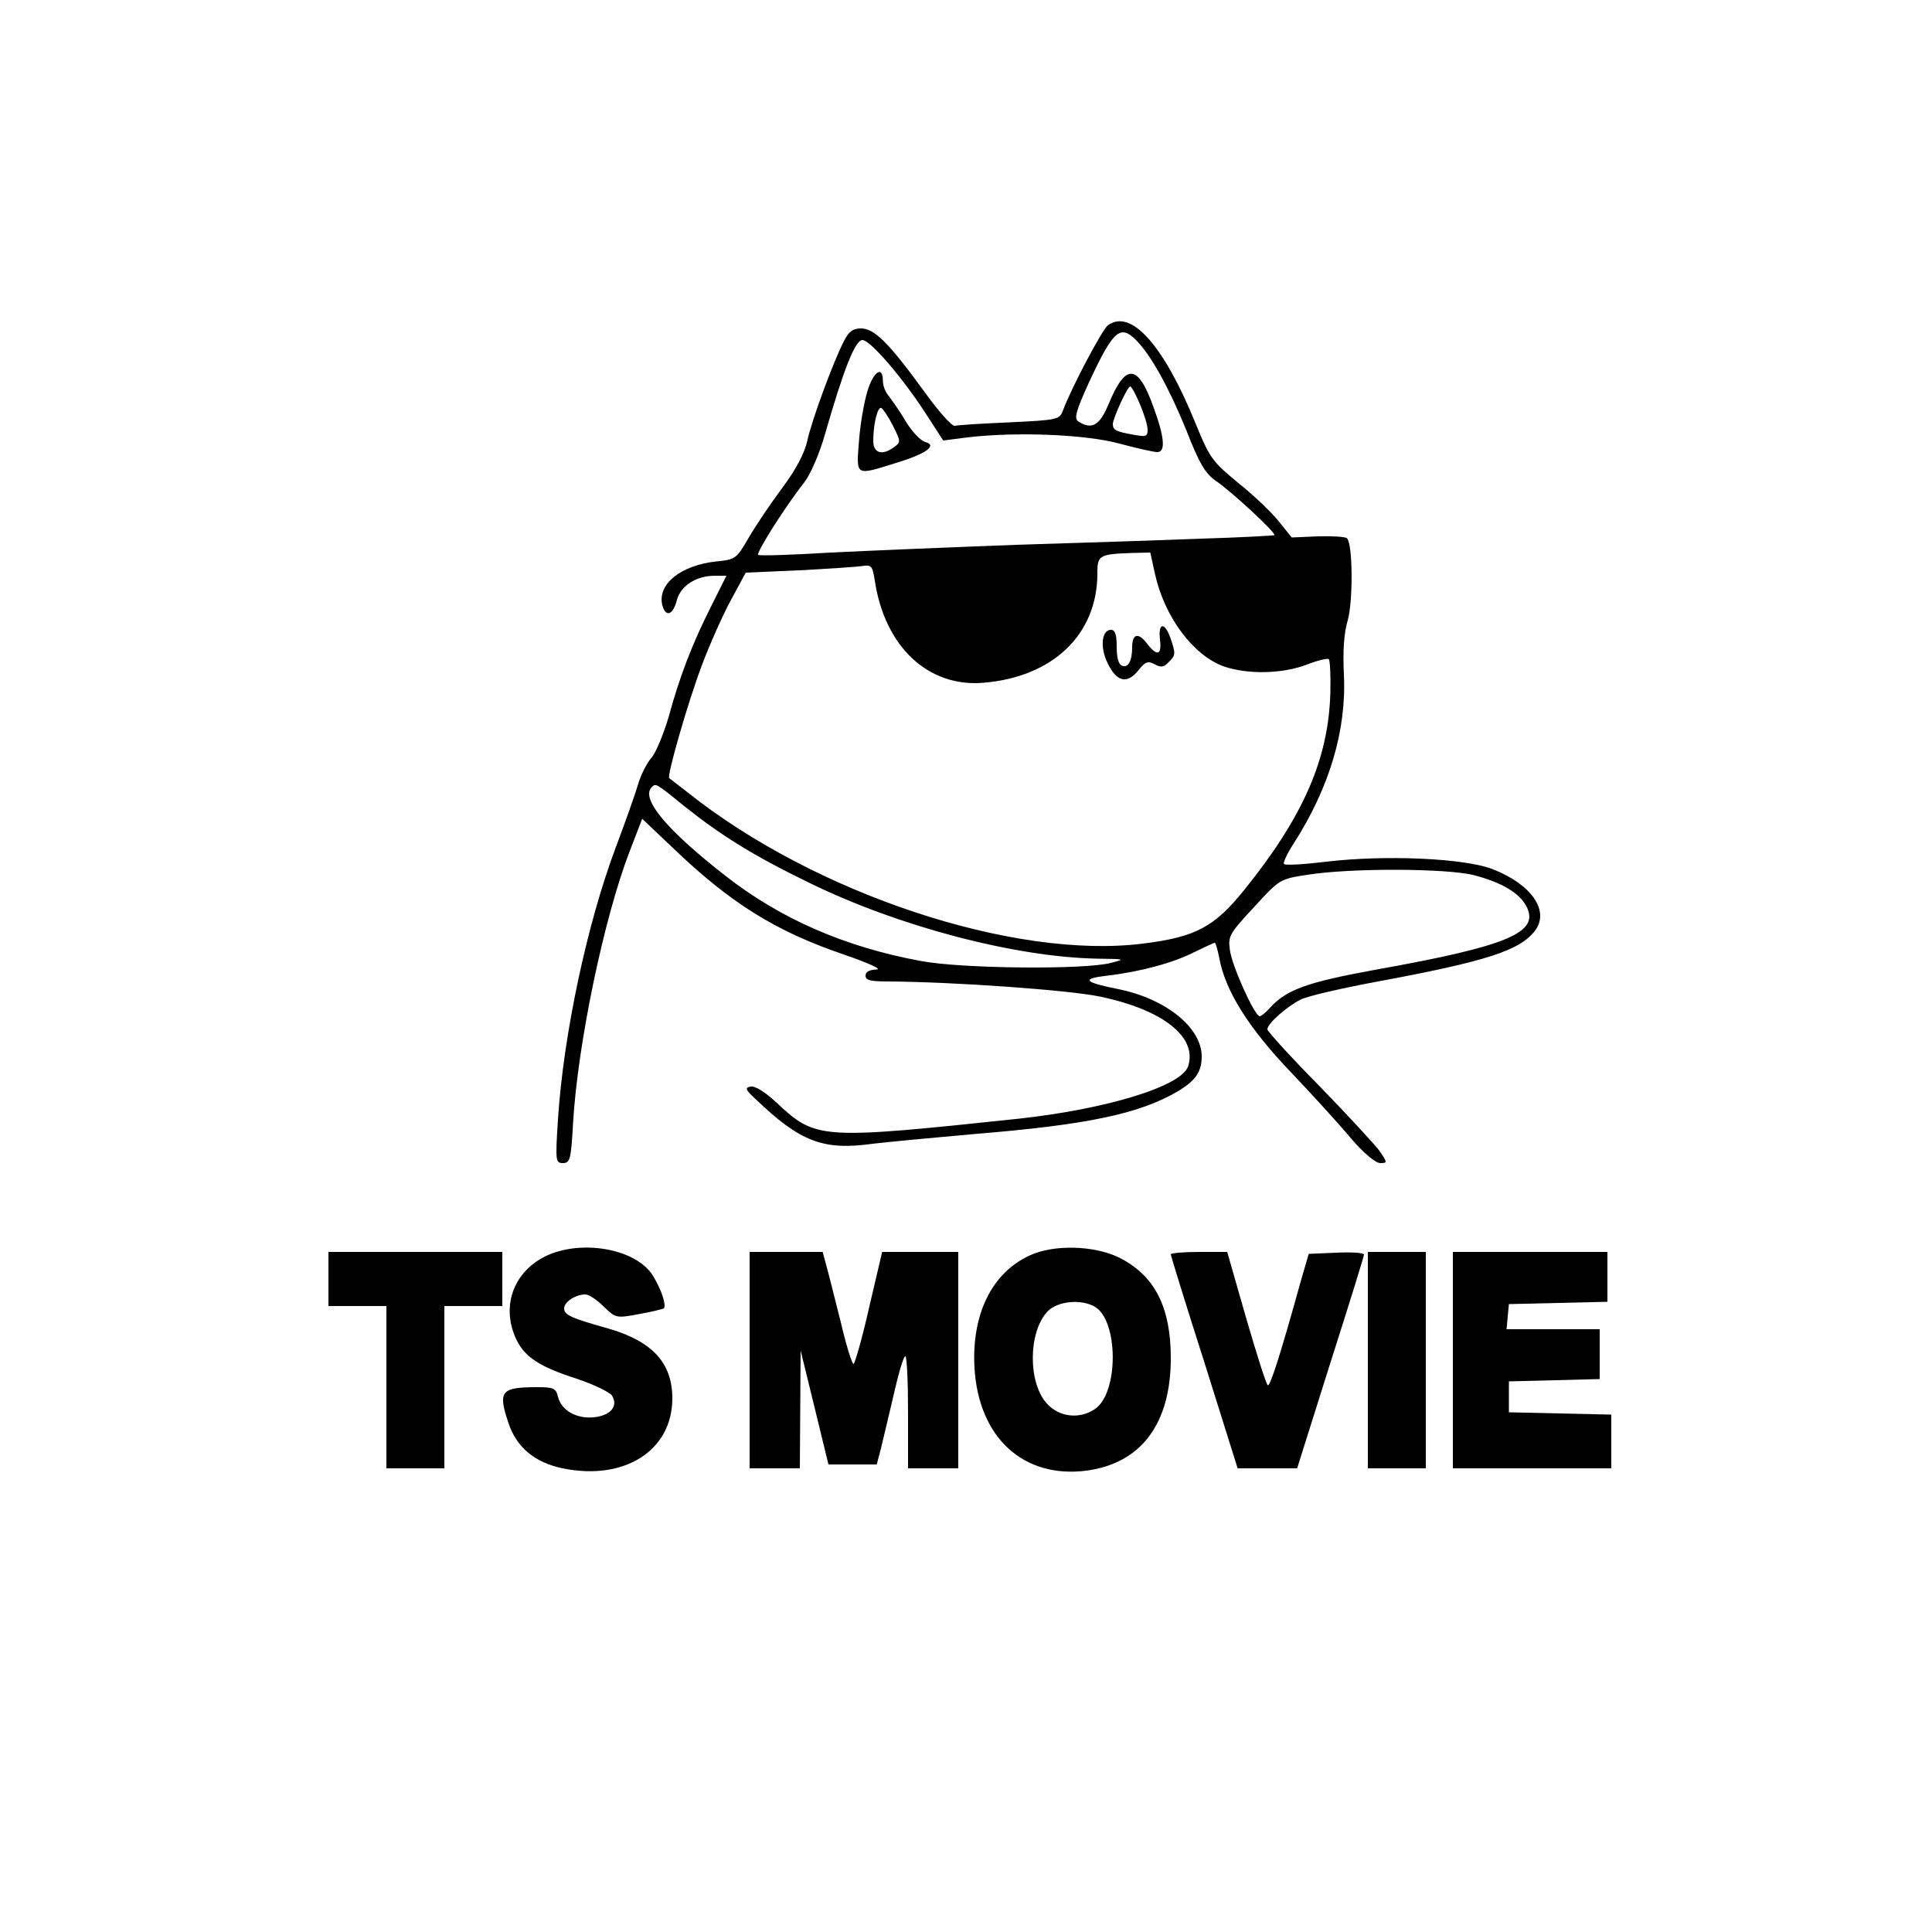 <?xml version="1.0" standalone="no"?>
<!DOCTYPE svg PUBLIC "-//W3C//DTD SVG 20010904//EN"
 "http://www.w3.org/TR/2001/REC-SVG-20010904/DTD/svg10.dtd">
<svg version="1.0" xmlns="http://www.w3.org/2000/svg"
 width="500pt" height="500pt" viewBox="0 0 500 500"
 preserveAspectRatio="xMidYMid meet">

<g transform="translate(0,500) scale(0.1,-0.1)"
fill="#000000" stroke="none">
<path d="M2867 4158 c-15 -12 -93 -159 -116 -220 -9 -24 -13 -25 -138 -31 -70
-3 -134 -7 -142 -9 -7 -2 -42 37 -80 90 -91 125 -128 162 -163 162 -21 0 -31
-8 -43 -31 -27 -51 -86 -211 -96 -261 -7 -31 -29 -73 -64 -120 -30 -40 -69
-98 -87 -129 -32 -55 -34 -57 -84 -62 -93 -10 -153 -59 -140 -113 9 -33 28
-26 38 14 10 36 50 62 98 62 l30 0 -40 -80 c-48 -95 -81 -180 -110 -287 -13
-43 -32 -90 -44 -104 -12 -14 -28 -45 -35 -70 -7 -24 -33 -97 -57 -161 -75
-199 -136 -487 -150 -705 -7 -109 -6 -113 13 -113 18 0 21 9 26 103 12 205 80
532 147 705 l32 83 79 -75 c149 -143 266 -216 442 -276 67 -23 101 -39 85 -39
-18 -1 -28 -6 -28 -16 0 -12 13 -15 58 -15 169 -1 466 -22 548 -39 164 -34
253 -105 229 -180 -16 -52 -210 -111 -437 -136 -519 -55 -526 -54 -629 42 -29
27 -55 43 -66 41 -16 -3 -14 -8 12 -32 116 -111 175 -134 304 -116 42 5 159
16 261 25 294 24 427 52 527 110 47 28 63 51 63 91 0 74 -92 149 -215 174 -90
18 -98 27 -30 35 86 10 171 33 226 61 27 13 50 24 53 24 2 0 7 -17 11 -37 15
-86 76 -183 185 -297 58 -61 129 -139 158 -174 32 -37 62 -62 74 -62 19 0 19
1 -3 33 -13 17 -83 93 -156 168 -73 74 -133 140 -133 145 0 15 50 59 86 77 17
9 104 29 195 46 286 53 373 81 412 133 38 51 -10 120 -111 159 -73 28 -277 37
-429 19 -57 -7 -107 -10 -110 -6 -3 3 8 27 25 53 93 145 137 294 130 437 -3
63 0 107 10 141 14 50 13 197 -2 212 -4 4 -38 6 -75 5 l-68 -3 -33 41 c-17 22
-64 67 -104 99 -68 56 -75 65 -111 153 -83 205 -168 300 -228 256z m73 -38
c39 -39 86 -125 130 -233 34 -87 49 -112 76 -131 39 -26 158 -136 152 -141 -1
-1 -86 -6 -188 -9 -102 -4 -318 -11 -480 -16 -162 -6 -378 -15 -479 -20 -101
-6 -186 -9 -189 -6 -5 6 70 125 119 187 17 22 39 73 54 125 48 167 78 244 97
244 20 0 103 -96 165 -192 l44 -68 62 8 c127 15 306 8 394 -16 45 -12 89 -22
98 -22 22 0 19 38 -10 117 -40 112 -72 114 -116 7 -23 -55 -43 -67 -78 -45
-12 8 -7 26 28 103 62 133 80 149 121 108z m10 -166 c11 -25 20 -55 20 -66 0
-18 -4 -19 -37 -13 -45 8 -53 12 -53 28 1 16 38 97 45 97 3 0 15 -21 25 -46z
m39 -439 c25 -113 100 -212 179 -240 63 -21 151 -19 214 5 28 11 54 17 57 14
3 -3 5 -40 4 -84 -4 -172 -69 -322 -222 -512 -78 -97 -126 -123 -263 -140
-334 -42 -849 129 -1178 391 -25 19 -46 36 -48 37 -7 4 48 196 84 291 20 54
54 130 75 169 l39 72 138 6 c75 4 149 9 163 11 24 4 27 1 33 -38 26 -171 138
-276 281 -264 180 15 295 125 295 283 0 47 4 50 91 53 l46 1 12 -55z m-1221
-599 c99 -79 181 -130 327 -201 231 -113 532 -192 745 -196 72 -1 73 -1 35
-11 -69 -18 -387 -15 -492 5 -196 36 -363 109 -505 220 -154 120 -221 201
-191 230 10 10 10 11 81 -47z m2047 -181 c72 -19 117 -46 135 -80 36 -68 -45
-103 -392 -165 -175 -32 -229 -51 -272 -99 -11 -12 -22 -21 -26 -21 -13 0 -72
131 -77 171 -5 36 -2 42 62 111 67 73 67 73 138 84 112 18 361 17 432 -1z"/>
<path d="M2245 3988 c-9 -29 -19 -88 -22 -130 -7 -91 -10 -89 93 -57 80 24
111 46 79 55 -12 3 -34 26 -50 52 -15 26 -36 55 -44 66 -9 10 -16 27 -16 39 0
42 -24 27 -40 -25z m66 -90 c20 -40 21 -42 3 -55 -31 -23 -54 -16 -54 16 0 45
12 91 21 85 5 -3 19 -24 30 -46z"/>
<path d="M3002 3345 c5 -41 -7 -45 -34 -10 -22 29 -38 25 -38 -10 0 -35 -10
-54 -26 -48 -9 3 -14 20 -14 49 0 32 -4 44 -15 44 -24 0 -29 -46 -8 -87 23
-48 50 -54 79 -18 18 23 25 25 42 16 16 -9 24 -8 36 5 19 18 19 22 5 63 -15
42 -32 40 -27 -4z"/>
<path d="M1410 1748 c-83 -42 -113 -131 -74 -214 22 -46 60 -71 156 -102 45
-15 86 -35 92 -44 17 -28 -5 -52 -48 -56 -45 -4 -83 18 -92 53 -5 22 -11 25
-53 25 -95 0 -103 -10 -75 -93 21 -63 68 -102 140 -117 160 -33 284 46 284
181 0 91 -51 147 -163 180 -100 28 -117 36 -117 53 0 17 30 36 55 36 9 0 30
-14 47 -31 31 -30 32 -31 91 -20 33 6 62 13 65 15 7 8 -6 48 -28 84 -43 71
-188 96 -280 50z"/>
<path d="M2665 1751 c-98 -45 -151 -152 -143 -292 11 -180 127 -286 290 -265
141 19 218 121 218 291 0 133 -42 214 -133 260 -64 32 -170 35 -232 6z m167
-132 c63 -34 64 -225 1 -266 -40 -27 -93 -20 -124 15 -49 54 -48 185 2 238 25
26 84 33 121 13z"/>
<path d="M850 1690 l0 -70 75 0 75 0 0 -210 0 -210 75 0 75 0 0 210 0 210 75
0 75 0 0 70 0 70 -225 0 -225 0 0 -70z"/>
<path d="M1940 1480 l0 -280 65 0 65 0 1 153 1 152 36 -147 36 -148 62 0 63 0
10 38 c5 20 20 83 33 139 13 57 26 103 31 103 4 0 7 -65 7 -145 l0 -145 65 0
65 0 0 280 0 280 -98 0 -99 0 -34 -145 c-18 -80 -37 -145 -40 -145 -4 0 -19
48 -33 108 -15 59 -31 124 -37 145 l-10 37 -94 0 -95 0 0 -280z"/>
<path d="M3030 1754 c0 -4 39 -130 87 -280 l86 -274 77 0 77 0 86 273 c48 150
87 276 87 280 0 5 -32 7 -72 5 l-71 -3 -19 -65 c-54 -195 -81 -279 -87 -275
-4 2 -29 81 -56 174 l-49 171 -73 0 c-40 0 -73 -3 -73 -6z"/>
<path d="M3540 1480 l0 -280 75 0 75 0 0 280 0 280 -75 0 -75 0 0 -280z"/>
<path d="M3760 1480 l0 -280 205 0 205 0 0 70 0 69 -132 3 -133 3 0 40 0 40
118 3 117 3 0 64 0 65 -121 0 -120 0 3 33 3 32 128 3 127 3 0 64 0 65 -200 0
-200 0 0 -280z"/>
</g>
</svg>
